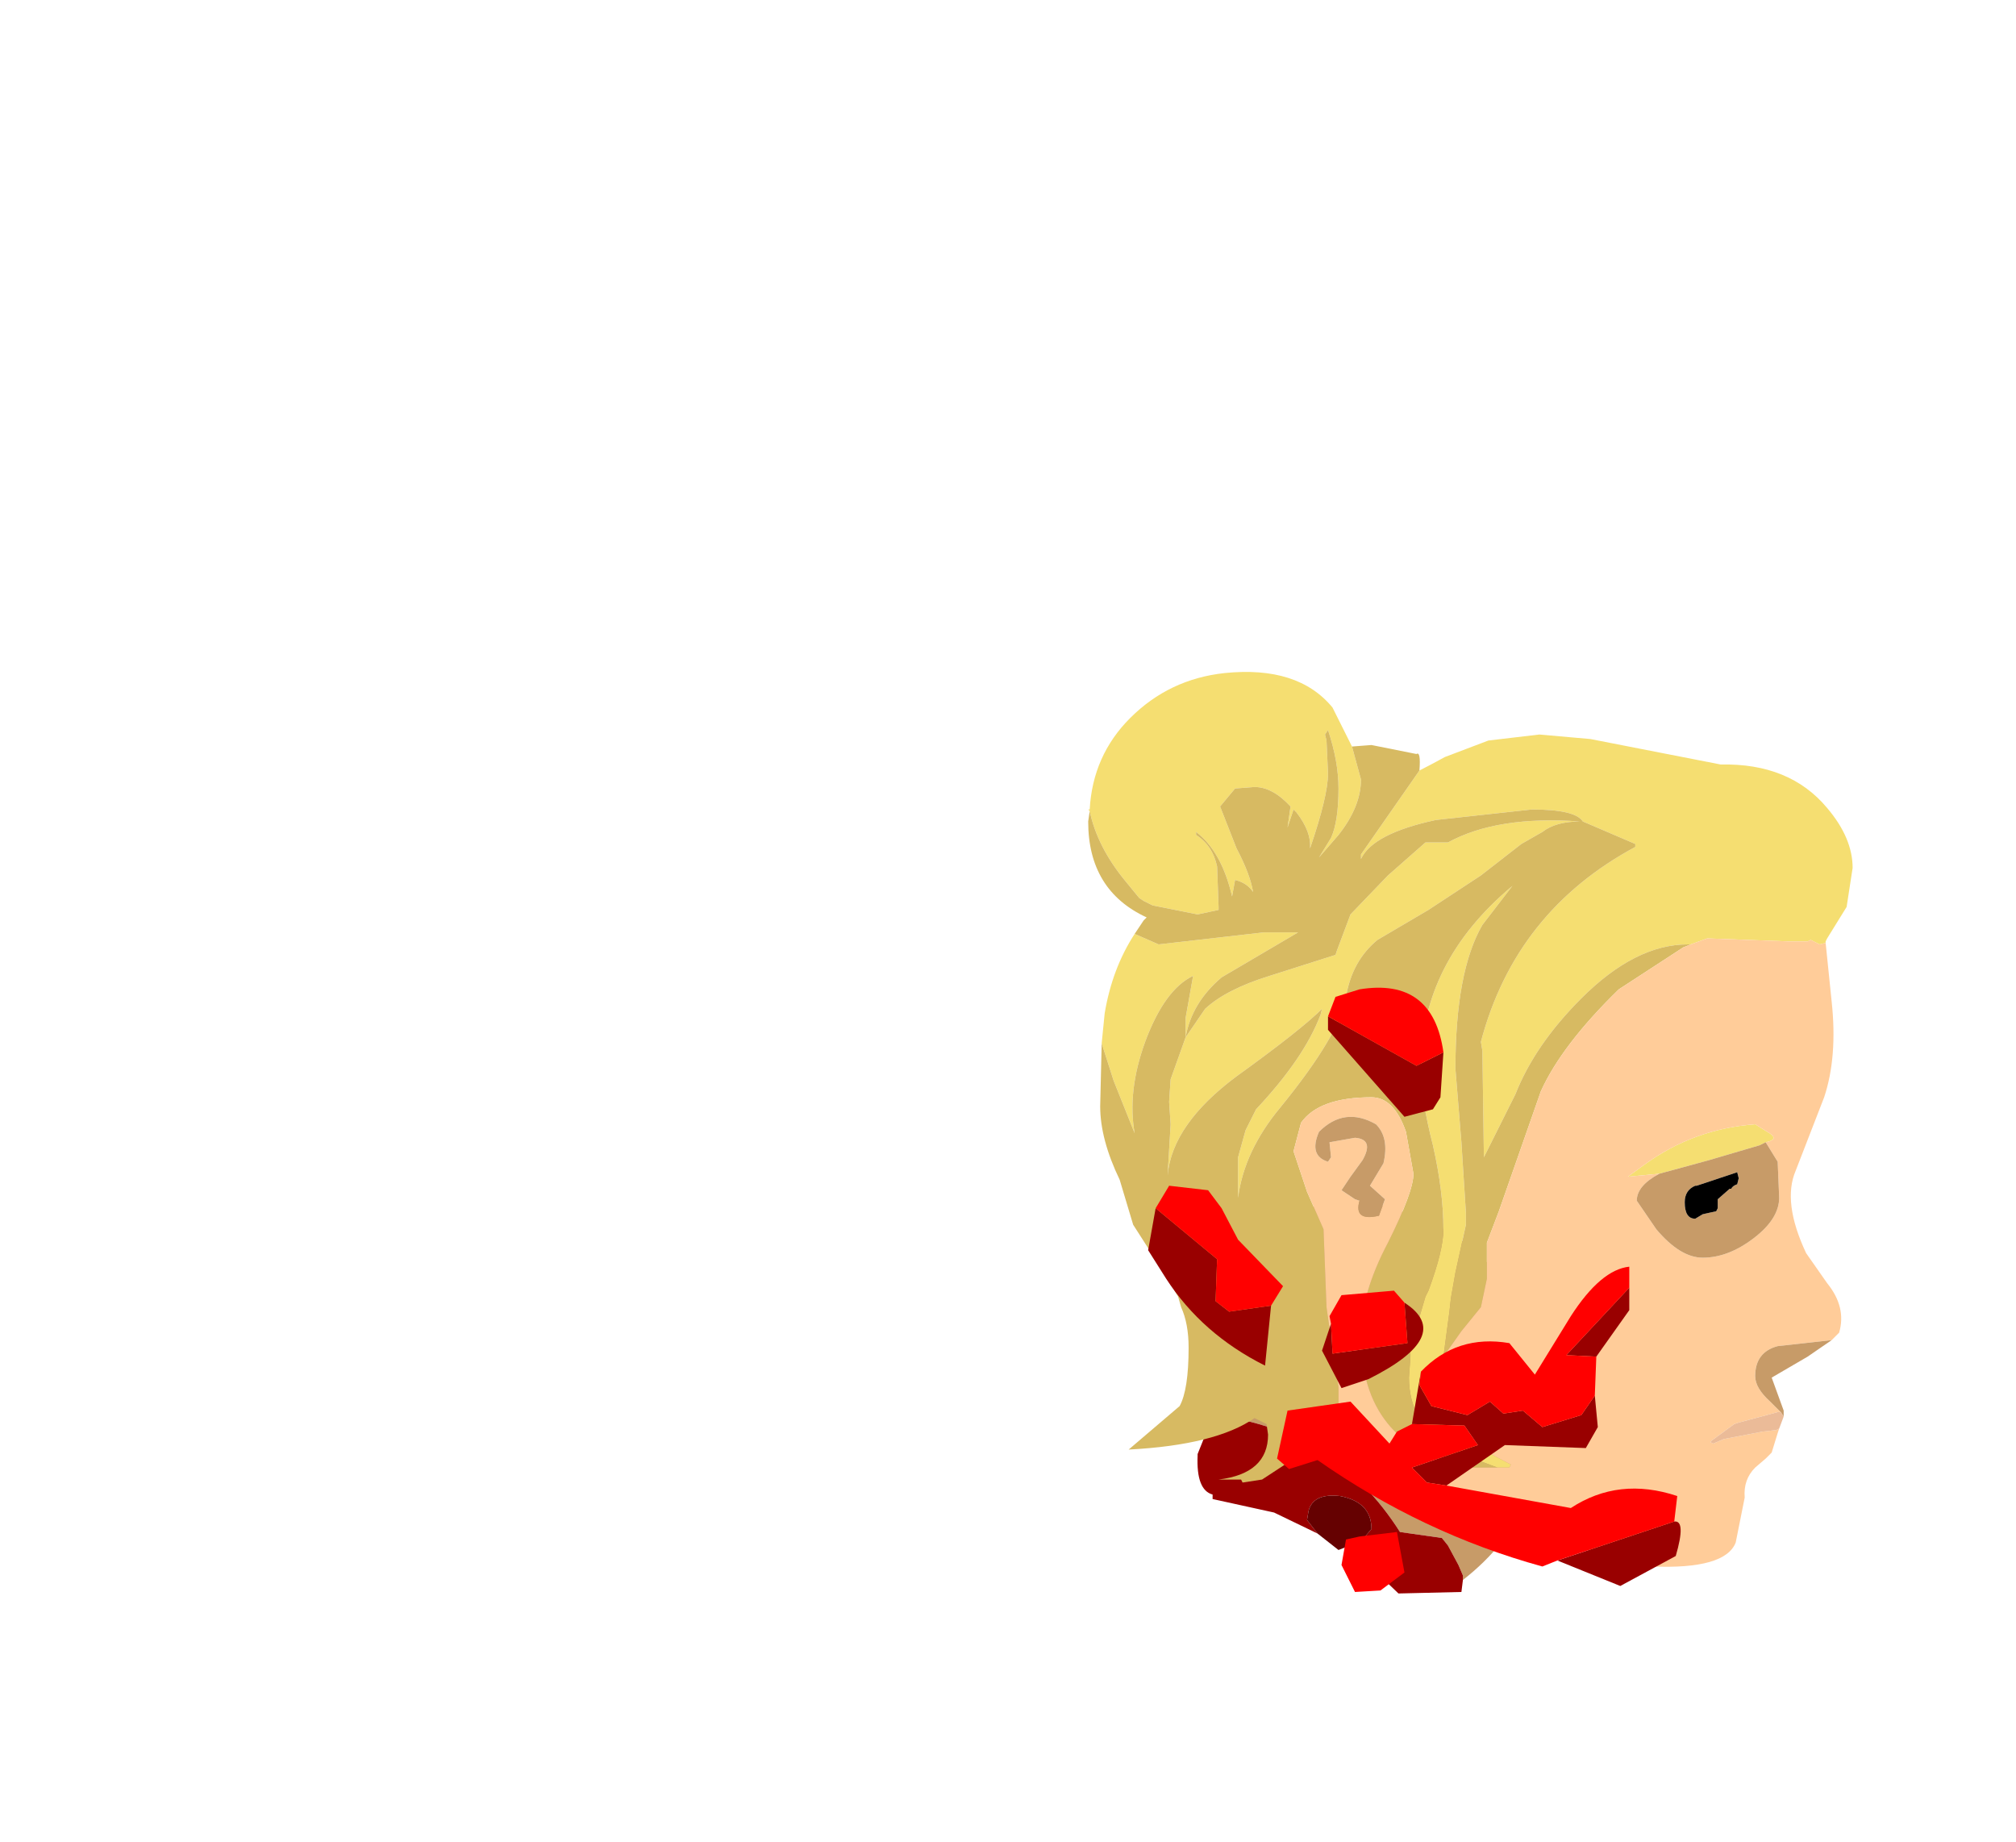 <?xml version="1.0" encoding="UTF-8" standalone="no"?>
<svg xmlns:ffdec="https://www.free-decompiler.com/flash" xmlns:xlink="http://www.w3.org/1999/xlink" ffdec:objectType="frame" height="61.45px" width="67.25px" xmlns="http://www.w3.org/2000/svg">
  <g transform="matrix(1.0, 0.0, 0.0, 1.0, 49.95, 38.55)">
    <use ffdec:characterId="1221" height="13.65" transform="matrix(1.0, 0.0, 0.0, 1.0, -10.0, 1.35)" width="11.55" xlink:href="#shape0"/>
    <use ffdec:characterId="1304" height="29.85" transform="matrix(1.0, 0.0, 0.0, 1.0, -13.65, -16.15)" width="25.5" xlink:href="#sprite0"/>
    <use ffdec:characterId="1305" height="20.15" transform="matrix(1.0, 0.0, 0.0, 1.0, -11.65, -5.6)" width="17.75" xlink:href="#shape2"/>
  </g>
  <defs>
    <g id="shape0" transform="matrix(1.0, 0.0, 0.0, 1.0, 10.0, -1.35)">
      <path d="M-1.15 14.15 L-1.15 14.0 -1.3 13.65 -1.65 13.0 -1.85 12.75 -3.25 12.55 Q-5.4 9.15 -9.45 8.65 L-9.65 9.35 -9.8 9.45 -9.35 8.2 Q-7.85 4.75 -5.95 1.35 0.9 1.8 1.5 8.05 1.8 11.85 -1.15 14.15" fill="#c79b68" fill-rule="evenodd" stroke="none"/>
      <path d="M-9.8 9.45 L-9.65 9.35 -9.45 8.65 Q-5.4 9.15 -3.25 12.55 L-1.85 12.75 -1.65 13.0 -1.3 13.65 -1.15 14.0 -1.15 14.15 -1.2 14.55 -3.3 14.6 -4.55 13.4 -5.05 13.05 -4.5 12.8 -4.2 12.45 Q-4.2 11.55 -5.25 11.35 -6.15 11.25 -6.3 11.85 L-6.35 12.15 -6.0 12.6 -7.45 11.9 -9.5 11.45 -9.5 11.3 Q-10.05 11.15 -10.0 10.0 L-10.0 9.95 -9.8 9.45" fill="#990000" fill-rule="evenodd" stroke="none"/>
      <path d="M-6.0 12.6 L-6.35 12.15 -6.3 11.85 Q-6.15 11.25 -5.25 11.35 -4.2 11.55 -4.2 12.45 L-4.5 12.8 -5.05 13.05 -5.3 13.15 -6.0 12.6" fill="#650101" fill-rule="evenodd" stroke="none"/>
    </g>
    <g id="sprite0" transform="matrix(1.0, 0.0, 0.0, 1.0, 13.2, 16.7)">
      <use ffdec:characterId="1303" height="29.85" transform="matrix(1.0, 0.0, 0.0, 1.0, -13.2, -16.7)" width="25.5" xlink:href="#shape1"/>
    </g>
    <g id="shape1" transform="matrix(1.0, 0.0, 0.0, 1.0, 13.2, 16.7)">
      <path d="M-2.15 -13.4 Q-1.85 -13.55 -1.3 -13.85 L0.15 -14.4 1.85 -14.6 3.55 -14.45 7.9 -13.6 Q10.2 -13.65 11.45 -12.15 12.3 -11.15 12.3 -10.15 L12.1 -8.85 11.45 -7.8 11.4 -7.7 11.4 -7.65 11.2 -7.6 10.9 -7.75 10.8 -7.7 10.15 -7.7 7.45 -7.8 6.9 -7.6 6.8 -7.6 Q5.05 -7.6 3.25 -5.8 1.7 -4.25 1.05 -2.6 L0.0 -0.5 -0.05 -4.05 -0.1 -4.35 Q1.05 -8.7 5.05 -10.85 L5.05 -10.95 3.3 -11.7 Q3.05 -12.1 1.6 -12.1 L-1.6 -11.75 Q-3.7 -11.3 -4.1 -10.45 L-4.1 -10.6 -2.15 -13.4 M-12.75 -4.3 L-12.65 -5.3 Q-12.4 -6.8 -11.65 -7.95 L-10.85 -7.6 -7.35 -8.0 -6.2 -8.0 -8.75 -6.5 Q-9.75 -5.65 -9.95 -4.5 L-9.95 -5.15 -9.7 -6.55 Q-10.65 -6.1 -11.3 -4.35 -11.9 -2.7 -11.65 -1.3 L-12.35 -3.05 -12.75 -4.3 M-13.15 -12.05 L-13.2 -12.1 -13.15 -12.1 Q-13.05 -13.9 -11.8 -15.15 -10.5 -16.45 -8.65 -16.65 -6.2 -16.9 -5.05 -15.5 L-4.4 -14.2 -4.1 -13.1 Q-4.1 -12.2 -4.85 -11.25 L-5.5 -10.5 -5.1 -11.15 Q-4.85 -11.7 -4.85 -12.8 -4.85 -13.7 -5.2 -14.75 L-5.3 -14.6 -5.25 -14.4 -5.2 -13.3 Q-5.2 -12.55 -5.8 -10.8 -5.75 -11.35 -6.25 -12.0 L-6.35 -12.1 -6.55 -11.5 -6.45 -12.2 Q-7.05 -12.85 -7.65 -12.85 L-8.3 -12.8 -8.8 -12.2 -8.25 -10.8 Q-7.8 -9.95 -7.7 -9.35 -7.9 -9.65 -8.3 -9.75 L-8.4 -9.2 Q-8.75 -10.7 -9.6 -11.35 L-9.6 -11.25 Q-9.05 -10.9 -8.9 -10.2 L-8.85 -8.85 -8.85 -8.75 -9.55 -8.6 -11.05 -8.9 -11.35 -9.05 -11.5 -9.15 -11.95 -9.7 Q-12.9 -10.85 -13.15 -12.05 M-1.35 6.15 L-1.65 7.6 Q-1.65 8.05 -1.1 8.7 L0.9 9.75 0.85 9.85 0.45 9.85 -1.15 9.25 Q-2.5 8.35 -2.5 6.85 L-2.45 6.15 -2.45 5.85 -1.95 4.15 -1.85 3.95 Q-1.35 2.6 -1.35 1.9 -1.35 0.65 -1.7 -0.9 -2.1 -2.45 -2.1 -3.5 -2.1 -7.0 0.95 -9.55 L-0.05 -8.25 Q-0.95 -6.7 -0.95 -3.45 L-0.75 -1.0 -0.6 1.35 -0.6 1.75 -0.95 3.35 -1.1 4.2 -1.15 4.65 -1.35 6.15 M3.2 -11.7 Q2.4 -11.7 1.95 -11.35 L1.25 -10.95 -0.1 -9.9 -1.85 -8.75 -3.55 -7.75 Q-4.4 -7.05 -4.6 -5.85 -4.8 -4.6 -6.8 -2.15 -8.0 -0.7 -8.2 0.85 L-8.2 -0.5 -7.95 -1.4 -7.6 -2.1 Q-6.0 -3.8 -5.45 -5.25 L-5.4 -5.45 Q-6.1 -4.75 -8.25 -3.2 -10.4 -1.6 -10.55 0.1 L-10.45 -1.6 -10.5 -2.35 -10.45 -3.1 -9.95 -4.5 -9.3 -5.45 Q-8.6 -6.1 -7.15 -6.55 L-4.95 -7.25 -4.9 -7.4 -4.45 -8.6 -3.2 -9.9 -1.95 -11.0 -1.2 -11.0 Q0.45 -11.9 3.2 -11.7 M9.4 -1.0 L9.2 -0.9 7.5 -0.4 5.85 0.05 4.8 0.15 5.35 -0.25 Q7.0 -1.45 9.05 -1.6 L9.45 -1.35 Q9.9 -1.1 9.4 -1.0" fill="#f5de71" fill-rule="evenodd" stroke="none"/>
      <path d="M-5.2 8.4 L-5.45 8.85 -6.1 9.4 -7.4 10.25 -8.05 10.35 -8.1 10.25 -8.85 10.25 Q-7.2 10.05 -7.2 8.75 L-7.25 8.4 -7.65 8.2 Q-8.95 9.1 -11.85 9.25 L-10.15 7.8 Q-9.85 7.25 -9.85 5.85 -9.85 5.05 -10.1 4.5 L-10.2 4.15 -10.35 3.9 -10.45 3.7 -11.7 1.75 -12.15 0.25 Q-12.8 -1.1 -12.8 -2.2 L-12.75 -4.3 -12.35 -3.05 -11.65 -1.3 Q-11.9 -2.7 -11.3 -4.35 -10.65 -6.1 -9.7 -6.55 L-9.95 -5.15 -9.95 -4.5 Q-9.75 -5.65 -8.75 -6.5 L-6.2 -8.0 -7.35 -8.0 -10.85 -7.6 -11.65 -7.95 -11.35 -8.4 -11.25 -8.5 Q-13.2 -9.4 -13.2 -11.7 L-13.15 -12.05 Q-12.9 -10.85 -11.95 -9.7 L-11.5 -9.15 -11.35 -9.05 -11.05 -8.9 -9.55 -8.6 -8.85 -8.75 -8.85 -8.85 -8.9 -10.2 Q-9.05 -10.9 -9.6 -11.25 L-9.6 -11.35 Q-8.75 -10.7 -8.4 -9.2 L-8.3 -9.75 Q-7.9 -9.65 -7.7 -9.35 -7.8 -9.95 -8.25 -10.8 L-8.8 -12.2 -8.3 -12.8 -7.65 -12.85 Q-7.05 -12.85 -6.45 -12.2 L-6.55 -11.5 -6.35 -12.1 -6.25 -12.0 Q-5.75 -11.35 -5.8 -10.8 -5.2 -12.55 -5.2 -13.3 L-5.25 -14.4 -5.3 -14.6 -5.2 -14.75 Q-4.85 -13.7 -4.85 -12.8 -4.85 -11.7 -5.1 -11.15 L-5.5 -10.5 -4.85 -11.25 Q-4.1 -12.2 -4.1 -13.1 L-4.4 -14.2 -3.75 -14.25 -2.25 -13.95 Q-2.1 -14.05 -2.15 -13.4 L-4.1 -10.6 -4.1 -10.45 Q-3.7 -11.3 -1.6 -11.75 L1.6 -12.1 Q3.05 -12.1 3.3 -11.7 L5.05 -10.95 5.05 -10.85 Q1.05 -8.7 -0.1 -4.35 L-0.05 -4.05 0.0 -0.5 1.05 -2.6 Q1.7 -4.25 3.25 -5.8 5.05 -7.6 6.8 -7.6 L6.9 -7.6 6.65 -7.5 4.5 -6.1 Q2.6 -4.25 1.9 -2.7 L0.5 1.3 0.1 2.35 0.1 3.55 -0.1 4.5 -0.75 5.3 -1.35 6.15 -1.15 4.65 -1.1 4.2 -0.95 3.35 -0.6 1.75 -0.6 1.35 -0.75 -1.0 -0.95 -3.45 Q-0.95 -6.7 -0.05 -8.25 L0.95 -9.55 Q-2.1 -7.0 -2.1 -3.5 -2.1 -2.45 -1.7 -0.9 -1.35 0.65 -1.35 1.9 -1.35 2.6 -1.85 3.95 L-1.95 4.15 -2.45 5.85 -2.45 6.15 -2.5 6.85 Q-2.5 8.35 -1.15 9.25 L0.45 9.85 -0.55 9.85 Q-4.1 9.1 -4.1 5.45 -4.1 4.05 -3.2 2.35 -2.35 0.65 -2.35 0.05 L-2.6 -1.35 Q-3.0 -2.5 -3.75 -2.5 -5.5 -2.5 -6.1 -1.65 L-6.35 -0.7 -5.9 0.65 -5.35 1.9 -5.25 4.5 -5.05 5.9 -4.85 7.15 -4.85 7.7 -4.9 8.0 -5.2 8.4 M3.2 -11.7 Q0.45 -11.9 -1.2 -11.0 L-1.95 -11.0 -3.2 -9.9 -4.45 -8.6 -4.9 -7.4 -4.95 -7.25 -7.15 -6.55 Q-8.6 -6.1 -9.3 -5.45 L-9.95 -4.5 -10.45 -3.1 -10.5 -2.35 -10.45 -1.6 -10.55 0.1 Q-10.4 -1.6 -8.25 -3.2 -6.1 -4.75 -5.4 -5.45 L-5.45 -5.25 Q-6.0 -3.8 -7.6 -2.1 L-7.95 -1.4 -8.2 -0.5 -8.2 0.85 Q-8.0 -0.7 -6.8 -2.15 -4.8 -4.6 -4.6 -5.85 -4.4 -7.05 -3.55 -7.75 L-1.85 -8.75 -0.1 -9.9 1.25 -10.95 1.95 -11.35 Q2.4 -11.7 3.2 -11.7" fill="#d7ba62" fill-rule="evenodd" stroke="none"/>
      <path d="M11.4 -7.65 L11.6 -5.7 Q11.8 -3.85 11.35 -2.5 L10.4 -0.05 Q9.95 1.0 10.75 2.7 L11.45 3.7 Q12.1 4.5 11.85 5.35 L11.6 5.6 9.8 5.8 Q9.05 6.0 9.05 6.8 9.05 7.2 9.55 7.65 L9.7 7.8 9.85 7.95 9.9 8.0 9.8 8.0 9.25 8.15 8.5 8.35 8.35 8.4 7.6 8.95 7.55 9.0 7.65 9.05 8.0 8.9 9.3 8.65 9.75 8.6 9.85 8.55 9.8 8.7 9.6 9.35 9.4 9.55 9.05 9.85 Q8.65 10.25 8.7 10.85 L8.4 12.35 Q8.05 13.25 5.6 13.15 0.9 12.05 -1.65 10.75 L-4.65 8.95 -5.2 8.4 -4.9 8.0 -4.85 7.7 -4.85 7.15 -5.05 5.9 -5.25 4.5 -5.35 1.9 -5.9 0.65 -6.35 -0.7 -6.1 -1.65 Q-5.5 -2.5 -3.75 -2.5 -3.0 -2.5 -2.6 -1.35 L-2.35 0.05 Q-2.35 0.65 -3.2 2.35 -4.1 4.05 -4.1 5.45 -4.1 9.1 -0.55 9.85 L0.45 9.85 0.85 9.85 0.9 9.75 -1.1 8.7 Q-1.65 8.05 -1.65 7.6 L-1.35 6.15 -0.75 5.3 -0.1 4.5 0.1 3.55 0.1 2.35 0.5 1.3 1.9 -2.7 Q2.6 -4.25 4.5 -6.1 L6.65 -7.5 6.9 -7.6 7.45 -7.8 10.15 -7.7 10.8 -7.7 10.9 -7.75 11.2 -7.6 11.4 -7.65 M5.85 0.05 Q5.1 0.45 5.1 0.95 L5.75 1.9 Q6.55 2.85 7.3 2.85 8.15 2.85 9.0 2.2 9.85 1.55 9.85 0.85 L9.8 -0.35 9.4 -1.0 Q9.9 -1.1 9.45 -1.35 L9.05 -1.6 Q7.0 -1.45 5.35 -0.25 L4.8 0.15 5.85 0.05 M-5.2 -0.35 L-5.1 -0.5 -5.15 -1.0 -4.3 -1.15 Q-3.65 -1.1 -4.05 -0.4 L-4.45 0.15 -4.75 0.6 -4.3 0.9 -4.15 0.95 Q-4.35 1.65 -3.5 1.45 L-3.3 0.9 -3.8 0.45 -3.35 -0.3 Q-3.15 -1.15 -3.6 -1.6 -4.65 -2.2 -5.5 -1.35 -5.85 -0.55 -5.2 -0.35" fill="#ffcc99" fill-rule="evenodd" stroke="none"/>
      <path d="M11.6 5.6 L10.8 6.15 9.6 6.85 9.8 7.4 10.0 7.95 10.0 8.05 10.0 8.15 9.9 8.0 9.85 7.95 9.7 7.8 9.55 7.65 Q9.05 7.2 9.05 6.8 9.05 6.0 9.8 5.8 L11.6 5.6 M9.4 -1.0 L9.8 -0.35 9.85 0.85 Q9.85 1.55 9.0 2.2 8.15 2.85 7.3 2.85 6.55 2.85 5.75 1.9 L5.1 0.95 Q5.1 0.45 5.85 0.05 L7.5 -0.4 9.2 -0.9 9.4 -1.0 M-5.2 -0.35 Q-5.85 -0.55 -5.5 -1.35 -4.65 -2.2 -3.6 -1.6 -3.15 -1.15 -3.35 -0.3 L-3.8 0.45 -3.3 0.9 -3.5 1.45 Q-4.35 1.65 -4.15 0.95 L-4.3 0.9 -4.75 0.6 -4.45 0.15 -4.05 -0.4 Q-3.65 -1.1 -4.3 -1.15 L-5.15 -1.0 -5.1 -0.5 -5.2 -0.35 M8.5 0.2 L8.45 0.0 7.1 0.45 7.05 0.45 Q6.7 0.6 6.7 1.0 6.7 1.55 7.05 1.55 L7.3 1.4 7.75 1.3 7.8 1.2 7.8 0.9 8.2 0.55 8.25 0.55 Q8.3 0.45 8.45 0.4 L8.5 0.2" fill="#c79b68" fill-rule="evenodd" stroke="none"/>
      <path d="M10.0 8.15 L9.85 8.55 9.75 8.6 9.3 8.65 8.0 8.9 7.65 9.05 7.55 9.0 7.6 8.95 8.35 8.4 8.5 8.35 9.25 8.15 9.8 8.0 9.9 8.0 10.0 8.15" fill="#ebbb98" fill-rule="evenodd" stroke="none"/>
      <path d="M8.5 0.2 L8.45 0.4 Q8.3 0.45 8.25 0.55 L8.2 0.55 7.8 0.9 7.8 1.2 7.75 1.3 7.3 1.4 7.05 1.55 Q6.7 1.55 6.7 1.0 6.7 0.6 7.05 0.45 L7.1 0.45 8.45 0.0 8.5 0.2" fill="#000000" fill-rule="evenodd" stroke="none"/>
    </g>
    <g id="shape2" transform="matrix(1.0, 0.0, 0.0, 1.0, 11.65, 5.6)">
      <path d="M-5.65 -4.65 L-2.7 -3.0 -1.8 -3.45 -1.9 -1.95 -2.15 -1.55 -3.1 -1.3 -5.65 -4.2 -5.65 -4.65 M-3.1 4.9 Q-1.4 6.0 -4.3 7.45 L-5.2 7.75 -5.85 6.5 -5.55 5.6 -5.5 6.6 -3.0 6.25 -3.1 4.9 M-11.4 1.75 L-9.35 3.45 -9.4 4.85 -8.95 5.2 -7.55 5.0 -7.75 7.0 Q-9.85 5.95 -11.05 4.1 L-11.65 3.15 -11.4 1.75 M-2.85 8.95 L-2.55 7.2 -2.6 7.65 -2.2 8.35 -1.0 8.65 -0.25 8.2 0.2 8.6 0.85 8.5 1.5 9.05 2.8 8.65 3.25 8.0 3.35 9.05 2.95 9.75 0.25 9.65 -1.7 11.0 -2.35 10.9 -2.85 10.4 -0.65 9.65 -1.1 9.0 -2.85 8.95 M4.4 4.4 L4.4 5.15 3.3 6.7 2.3 6.65 4.4 4.4 M5.9 12.2 Q6.3 12.15 5.95 13.35 L4.1 14.35 2.0 13.5 5.9 12.2" fill="#990000" fill-rule="evenodd" stroke="none"/>
      <path d="M-5.65 -4.65 L-5.4 -5.3 -4.6 -5.55 Q-2.15 -5.95 -1.8 -3.45 L-2.7 -3.0 -5.65 -4.65 M-5.55 5.6 L-5.6 5.35 -5.2 4.65 -3.45 4.5 -3.1 4.9 -3.0 6.25 -5.5 6.6 -5.55 5.6 M-11.4 1.75 L-10.95 1.0 -9.65 1.15 -9.2 1.75 -8.65 2.8 -7.15 4.35 -7.55 5.0 -8.95 5.2 -9.4 4.85 -9.35 3.45 -11.4 1.75 M2.0 13.5 L1.5 13.7 Q-2.5 12.6 -6.0 10.15 L-6.95 10.45 -7.35 10.1 -7.0 8.5 -4.9 8.2 -3.6 9.6 -3.35 9.2 -2.85 8.95 -1.1 9.0 -0.65 9.65 -2.85 10.4 -2.35 10.9 -1.7 11.0 2.45 11.75 Q4.05 10.7 6.0 11.35 L5.9 12.2 2.0 13.5 M-2.55 7.2 Q-1.35 5.95 0.4 6.25 L1.25 7.3 2.45 5.35 Q3.45 3.8 4.4 3.7 L4.4 4.4 2.3 6.65 3.3 6.7 3.25 8.0 2.8 8.65 1.5 9.05 0.85 8.5 0.2 8.6 -0.25 8.2 -1.0 8.65 -2.2 8.35 -2.6 7.65 -2.55 7.2 M-3.1 13.9 L-3.9 14.5 -4.75 14.55 -5.2 13.65 -5.05 12.8 -4.6 12.7 -3.35 12.55 -3.1 13.9" fill="#ff0000" fill-rule="evenodd" stroke="none"/>
    </g>
  </defs>
</svg>
